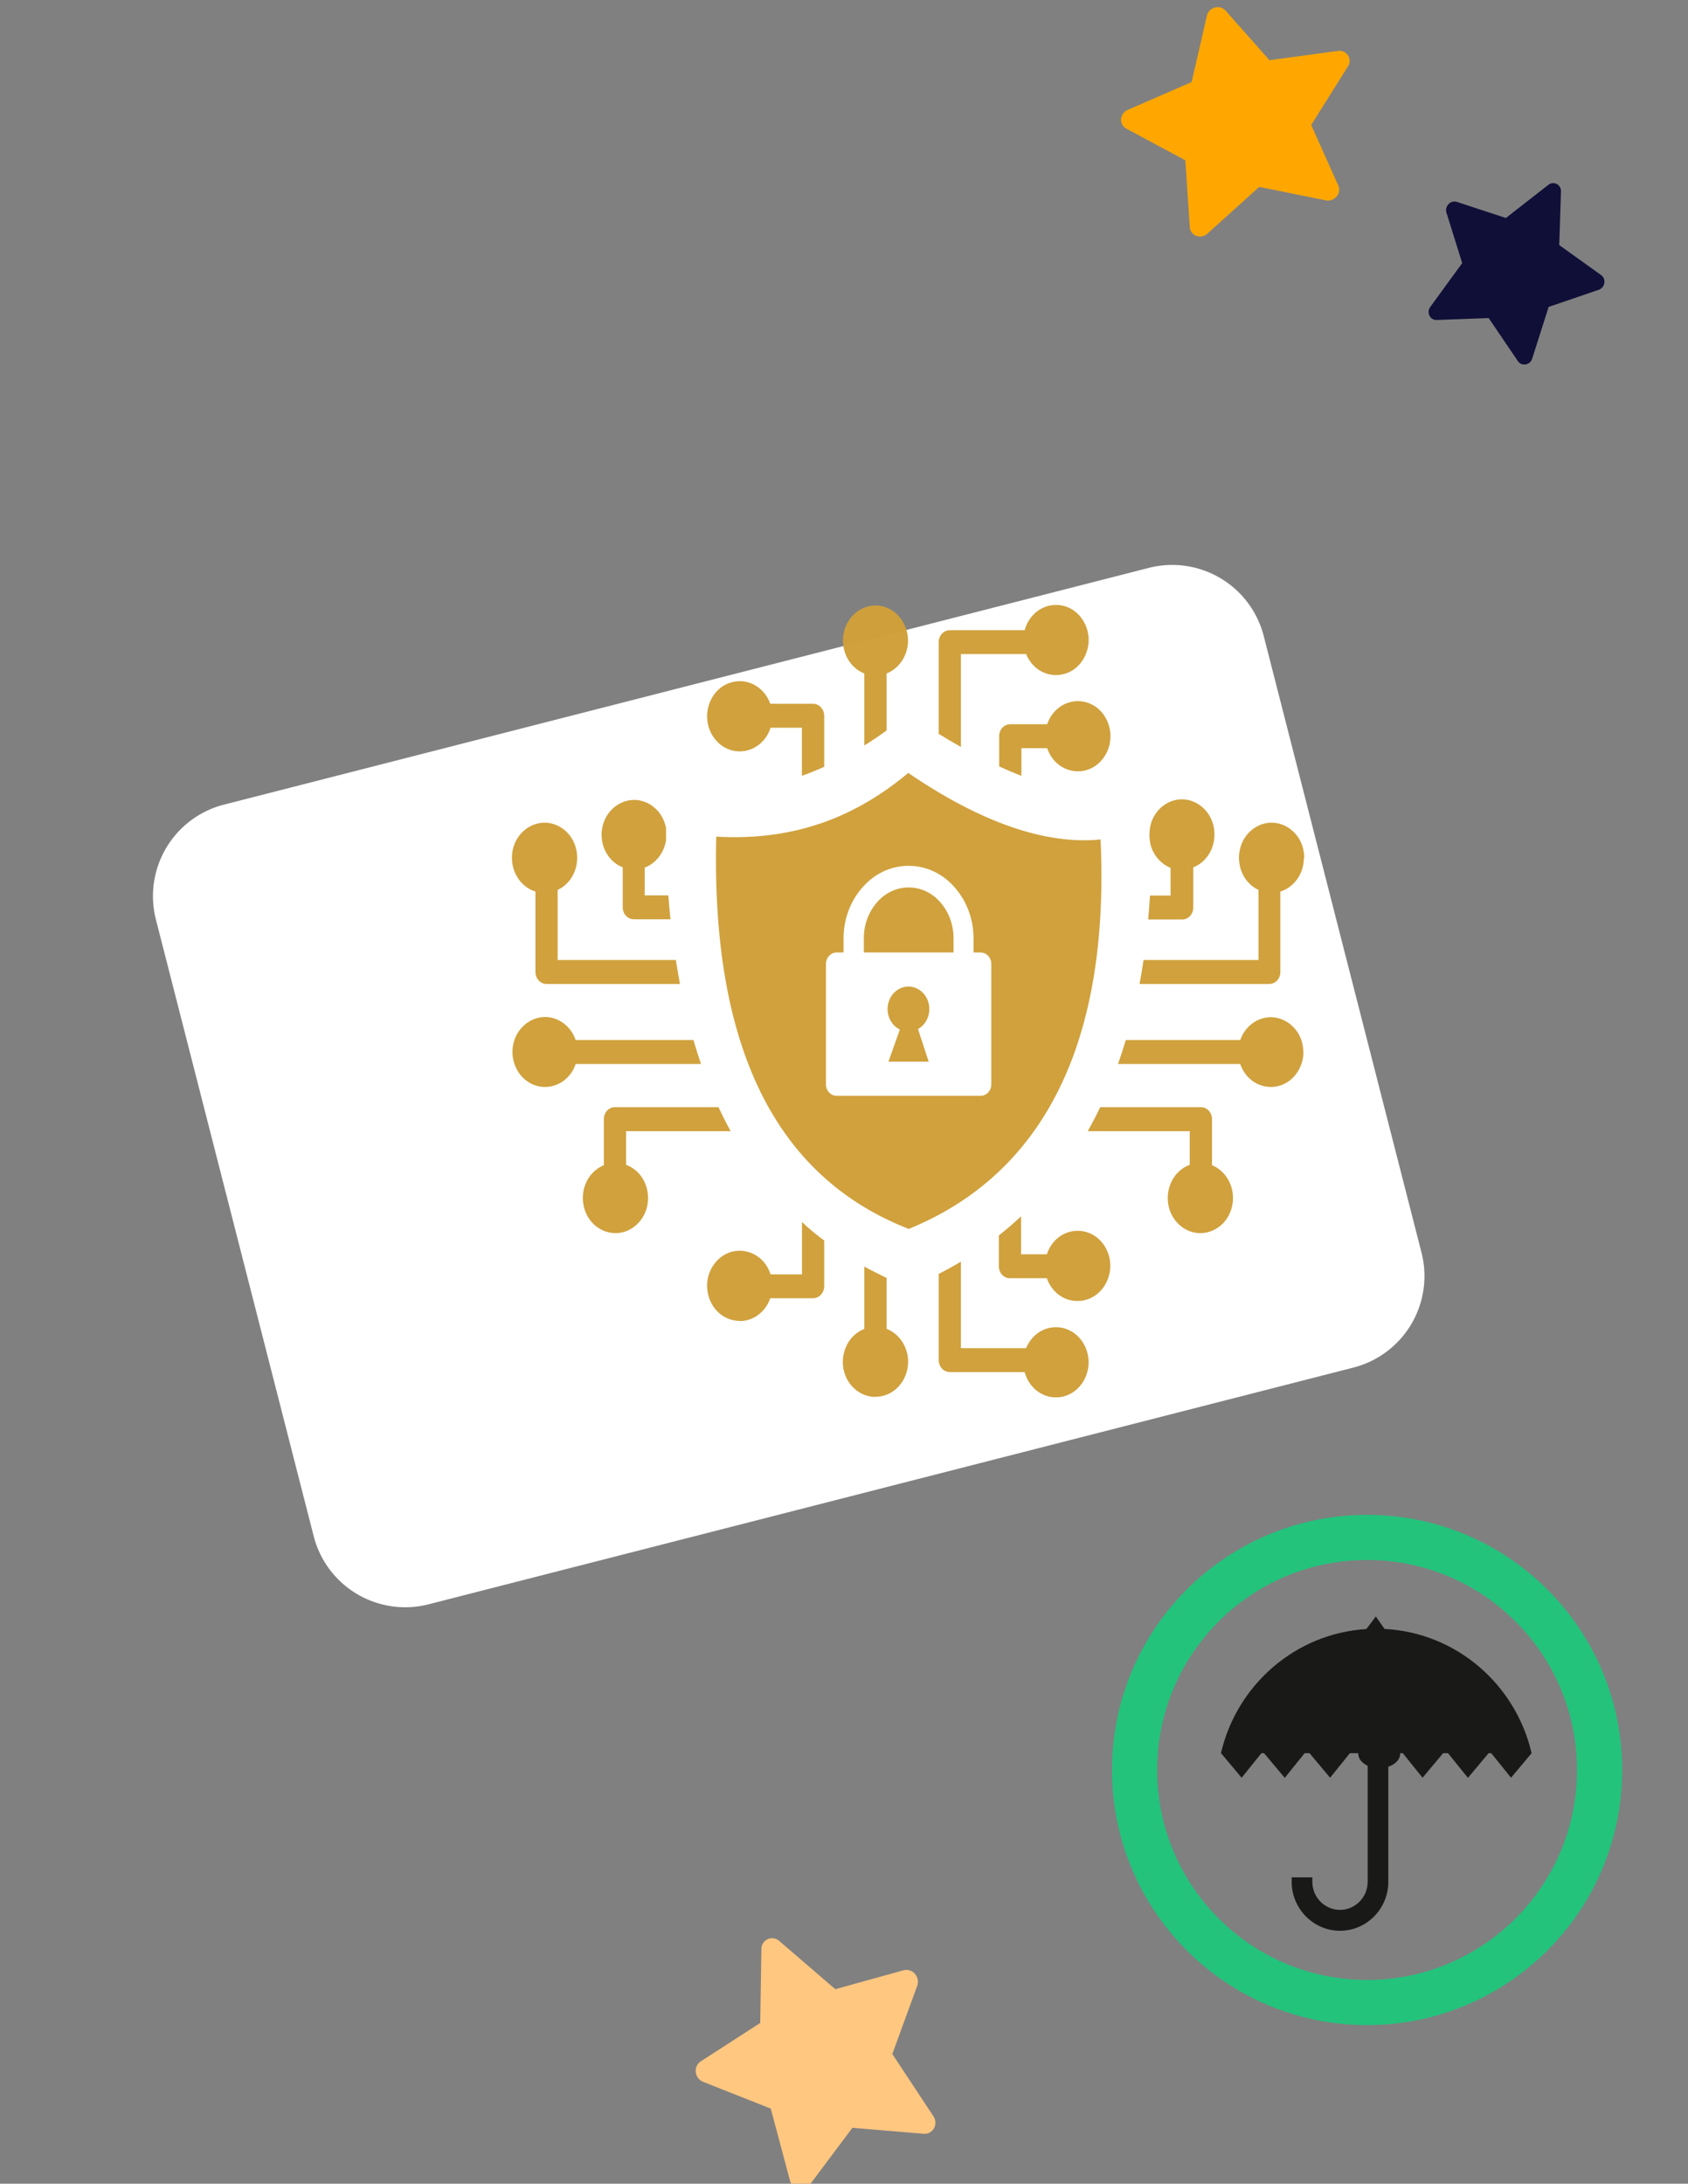 <?xml version="1.0" encoding="utf-8"?>
<svg viewBox="0.112 -0.188 56.083 72.54" xmlns="http://www.w3.org/2000/svg">
  <rect x="0.112" y="-0.188" width="56.083" height="72.54" fill="#808080" stroke="none"/>
  <defs>
    <style>.a{fill:#8080d6;}.b{fill:#fff;}.c{fill:#ffc780;}.d{fill:#ffa700;}.e{fill:none;stroke:#23c37c;stroke-miterlimit:10;stroke-width:1.5px;}.f{fill:#23c37c;}.g{clip-path:url(#a);}</style>
  </defs>
  <path class="b" d="M6.916,22.125H38.624a3.138,3.138,0,0,1,3.138,3.138V46.401A3.138,3.138,0,0,1,38.624,49.539H6.916A3.138,3.138,0,0,1,3.778,46.401V25.263a3.138,3.138,0,0,1,3.138-3.138Z" transform="matrix(0.969, -0.248, 0.248, 0.969, -4.634, 6.816)"/>
  <path class="c" d="M26.968,65.33a.37.37,0,0,0-.375-.118l-2.269.629-1.86-1.6a.356.356,0,0,0-.596.268l-.039,2.453L19.85,68.24a.37.37,0,0,0-.161.359.398.398,0,0,0,.245.321l2.245.887.638,2.391a.394.394,0,0,0,.286.283.349.349,0,0,0,.362-.131l1.427-1.905,2.372.199a.354.354,0,0,0,.174-.03.375.375,0,0,0,.175-.499.404.404,0,0,0-.043-.074l-1.352-2.047.828-2.268A.398.398,0,0,0,26.968,65.33Z" transform="matrix(1, 0, 0, 1, 3.541, 0.049)"/>
  <path class="a" d="M49.874,9.168a.269.269,0,0,0-.105-.266l-1.392-.997.056-1.783a.259.259,0,0,0-.424-.215L46.603,7.005l-1.627-.535a.269.269,0,0,0-.277.073.289.289,0,0,0-.07.285l.523,1.675L44.093,9.956a.286.286,0,0,0-.029.291.254.254,0,0,0,.239.145l1.729-.063.971,1.432a.257.257,0,0,0,.096.085.272.272,0,0,0,.362-.129.294.294,0,0,0,.022-.059l.541-1.7,1.661-.567A.289.289,0,0,0,49.874,9.168Z" transform="matrix(1, 0, 0, 1, 3.541, 0.049)" style="fill: rgb(15, 15, 56);"/>
  <path class="d" d="M40.979,6.291a.346.346,0,0,0,.056-.364l-.9-2.012,1.22-1.946a.334.334,0,0,0-.331-.514l-2.276.308L37.287.113A.347.347,0,0,0,36.932.014a.373.373,0,0,0-.263.272l-.506,2.202-2.123.926a.368.368,0,0,0-.222.304.327.327,0,0,0,.172.317l1.963,1.053.149,2.223a.331.331,0,0,0,.052.157.351.351,0,0,0,.486.092.379.379,0,0,0,.063-.051l1.705-1.538,2.215.448A.373.373,0,0,0,40.979,6.291Z" transform="matrix(1, 0, 0, 1, 3.541, 0.049)"/>
  <circle class="e" cx="45.533" cy="58.608" r="7.725" style="fill-rule: evenodd; paint-order: fill; fill-opacity: 0.62;" transform="matrix(1, 0, 0, 1, 0, 3.552713678800501e-15)"/>
  <path class="cls-1" d="M 30.281 25.483 C 32.669 27.111 34.827 27.882 36.678 27.698 C 37 34.734 34.585 38.889 30.305 40.635 C 26.172 39.022 23.727 35.036 23.909 27.604 C 26.082 27.726 28.215 27.222 30.281 25.494 L 30.281 25.483 Z M 33.309 24.263 L 33.309 25.271 C 33.558 25.386 33.804 25.49 34.048 25.586 L 34.048 24.665 L 34.904 24.665 C 35.189 25.509 36.216 25.705 36.752 25.018 C 37.288 24.331 36.933 23.277 36.113 23.12 C 35.593 23.021 35.083 23.337 34.904 23.87 L 33.677 23.87 C 33.473 23.869 33.308 24.048 33.309 24.267 L 33.309 24.263 Z M 17.121 28.308 C 17.121 27.411 18.023 26.85 18.746 27.297 C 19.468 27.745 19.469 28.866 18.748 29.316 C 18.712 29.337 18.676 29.357 18.639 29.375 L 18.639 31.702 L 22.567 31.702 C 22.609 31.972 22.655 32.238 22.703 32.498 L 18.271 32.498 C 18.072 32.499 17.908 32.328 17.902 32.112 L 17.902 29.428 C 17.439 29.284 17.121 28.827 17.121 28.308 Z M 20.1 27.534 C 20.109 26.64 21.017 26.092 21.732 26.548 C 21.995 26.715 22.181 26.995 22.241 27.318 C 22.241 27.454 22.241 27.59 22.241 27.726 C 22.174 28.144 21.904 28.49 21.532 28.633 L 21.532 29.555 L 22.318 29.555 C 22.337 29.824 22.36 30.088 22.387 30.349 L 21.17 30.349 C 20.967 30.349 20.802 30.172 20.802 29.953 L 20.802 28.624 C 20.378 28.457 20.096 28.021 20.1 27.534 Z M 17.138 34.76 C 17.141 33.863 18.045 33.304 18.766 33.755 C 18.985 33.892 19.152 34.106 19.239 34.361 L 23.151 34.361 C 23.231 34.633 23.315 34.898 23.403 35.156 L 19.239 35.156 C 18.951 35.997 17.924 36.189 17.389 35.5 C 17.229 35.292 17.139 35.03 17.138 34.76 Z M 19.476 39.606 C 19.476 39.123 19.754 38.69 20.175 38.518 L 20.175 36.986 C 20.175 36.766 20.342 36.588 20.547 36.59 L 23.984 36.59 C 24.11 36.865 24.246 37.129 24.387 37.387 L 20.914 37.387 L 20.914 38.506 C 21.702 38.798 21.9 39.899 21.27 40.488 C 20.641 41.076 19.655 40.711 19.497 39.829 C 19.482 39.756 19.476 39.681 19.476 39.606 Z M 35.193 46.231 C 36.028 46.232 36.55 45.263 36.135 44.485 C 35.72 43.707 34.677 43.705 34.259 44.48 C 34.238 44.518 34.221 44.556 34.204 44.596 L 32.038 44.596 L 32.038 41.722 C 31.799 41.865 31.553 42.001 31.301 42.129 L 31.301 44.994 C 31.301 45.213 31.466 45.39 31.669 45.39 L 34.155 45.39 C 34.289 45.888 34.712 46.231 35.193 46.231 Z M 35.915 43.028 C 36.748 43.028 37.271 42.058 36.856 41.281 C 36.44 40.504 35.396 40.502 34.979 41.278 C 34.944 41.342 34.916 41.409 34.893 41.478 L 34.037 41.478 L 34.037 40.215 C 33.799 40.439 33.553 40.65 33.298 40.852 L 33.298 41.876 C 33.298 42.096 33.462 42.274 33.666 42.272 L 34.893 42.272 C 35.05 42.729 35.454 43.031 35.906 43.028 L 35.915 43.028 Z M 29.198 46.21 C 30.03 46.213 30.553 45.245 30.139 44.469 C 30.012 44.23 29.81 44.047 29.568 43.953 L 29.568 42.263 C 29.326 42.145 29.069 42.017 28.829 41.885 L 28.829 43.957 C 28.047 44.262 27.863 45.364 28.5 45.941 C 28.696 46.118 28.942 46.215 29.198 46.215 L 29.198 46.21 Z M 24.702 43.697 C 25.15 43.691 25.547 43.389 25.704 42.937 L 27.128 42.937 C 27.331 42.935 27.495 42.758 27.496 42.539 L 27.496 41.022 C 27.241 40.831 26.994 40.635 26.757 40.404 L 26.757 42.145 L 25.714 42.145 C 25.442 41.297 24.418 41.084 23.872 41.761 C 23.325 42.439 23.664 43.499 24.484 43.669 C 24.552 43.684 24.622 43.691 24.69 43.691 L 24.702 43.697 Z M 43.444 28.308 C 43.445 27.411 42.542 26.85 41.82 27.297 C 41.097 27.745 41.096 28.866 41.817 29.316 C 41.853 29.337 41.888 29.357 41.925 29.375 L 41.925 31.702 L 38.106 31.702 C 38.066 31.972 38.022 32.238 37.973 32.498 L 42.294 32.498 C 42.489 32.493 42.647 32.324 42.651 32.112 L 42.651 29.428 C 43.114 29.284 43.434 28.827 43.433 28.308 L 43.444 28.308 Z M 40.461 27.534 C 40.465 26.64 39.566 26.075 38.843 26.52 C 38.617 26.657 38.447 26.878 38.36 27.141 C 38.282 27.404 38.282 27.687 38.36 27.949 C 38.471 28.268 38.705 28.521 39.003 28.64 L 39.003 29.561 L 38.32 29.561 C 38.302 29.831 38.283 30.095 38.26 30.356 L 39.39 30.356 C 39.593 30.356 39.758 30.178 39.758 29.96 L 39.758 28.624 C 40.182 28.457 40.464 28.021 40.461 27.534 Z M 43.415 34.76 C 43.409 33.863 42.502 33.31 41.784 33.765 C 41.569 33.9 41.405 34.11 41.318 34.361 L 37.517 34.361 C 37.435 34.633 37.349 34.898 37.258 35.156 L 41.318 35.156 C 41.605 35.997 42.632 36.189 43.166 35.5 C 43.328 35.292 43.416 35.03 43.419 34.76 L 43.415 34.76 Z M 41.077 39.606 C 41.078 39.123 40.8 38.69 40.38 38.518 L 40.38 36.986 C 40.38 36.767 40.213 36.589 40.008 36.59 L 36.667 36.59 C 36.536 36.865 36.397 37.129 36.253 37.387 L 39.64 37.387 L 39.64 38.506 C 38.852 38.798 38.654 39.899 39.284 40.488 C 39.914 41.076 40.9 40.711 41.057 39.829 C 41.071 39.756 41.078 39.681 41.077 39.606 Z M 35.193 19.907 C 36.028 19.904 36.552 20.873 36.136 21.652 C 35.721 22.429 34.679 22.433 34.26 21.657 C 34.239 21.619 34.221 21.58 34.204 21.539 L 32.038 21.539 L 32.038 24.624 C 31.795 24.486 31.549 24.343 31.301 24.191 L 31.301 21.143 C 31.299 20.924 31.466 20.746 31.669 20.747 L 34.155 20.747 C 34.289 20.25 34.712 19.907 35.193 19.907 Z M 29.198 19.925 C 30.032 19.928 30.551 20.9 30.132 21.676 C 30.005 21.91 29.805 22.091 29.568 22.184 L 29.568 24.078 C 29.322 24.258 29.075 24.424 28.829 24.575 L 28.829 22.184 C 28.047 21.875 27.869 20.77 28.509 20.196 C 28.702 20.022 28.947 19.927 29.198 19.925 Z M 24.69 22.439 C 25.141 22.439 25.543 22.738 25.704 23.19 L 27.128 23.19 C 27.332 23.193 27.496 23.372 27.496 23.591 L 27.496 25.285 C 27.249 25.395 27.004 25.494 26.755 25.582 L 26.755 23.986 L 25.714 23.986 C 25.442 24.834 24.418 25.047 23.872 24.37 C 23.325 23.692 23.664 22.632 24.484 22.461 C 24.552 22.447 24.622 22.439 24.69 22.439 Z M 27.902 31.452 L 28.139 31.452 L 28.139 30.98 C 28.139 30.349 28.364 29.743 28.77 29.287 C 29.597 28.335 31.001 28.335 31.828 29.287 C 32.233 29.743 32.458 30.349 32.457 30.98 L 32.457 31.452 L 32.695 31.452 C 32.889 31.453 33.047 31.622 33.048 31.832 L 33.048 35.835 C 33.047 36.044 32.889 36.212 32.695 36.212 L 27.907 36.212 C 27.712 36.212 27.555 36.044 27.554 35.835 L 27.554 31.832 C 27.555 31.622 27.712 31.453 27.907 31.452 L 27.902 31.452 Z M 30.01 34.009 L 29.63 35.079 L 30.967 35.079 L 30.612 33.995 C 31.086 33.733 31.12 33.016 30.671 32.704 C 30.223 32.392 29.629 32.72 29.602 33.293 C 29.588 33.598 29.748 33.882 30.005 34.009 L 30.01 34.009 Z M 28.813 31.452 L 31.793 31.452 L 31.793 30.98 C 31.795 30.534 31.636 30.105 31.352 29.782 C 30.785 29.128 29.82 29.128 29.253 29.782 C 28.968 30.105 28.811 30.534 28.813 30.98 L 28.813 31.452 Z" style="fill-rule: evenodd; fill: rgb(207, 159, 57); fill-opacity: 0.98; paint-order: fill;" transform="matrix(1, 0, 0, 1, 0, 3.552713678800501e-15)"/>
  <g transform="matrix(0.084, 0, 0, 0.085, 40.677, 53.508)" style="">
    <path class="st0" d="M64.7,4.88c28.42,1.45,51.88,21.7,58.18,48.56h-0.01l-8.13,9.59l-7.82-9.59h-1.06l-8.17,9.64l-7.86-9.64h-1.95 l-8.13,9.59l-7.82-9.59h-1.03c0,0.05,0,0.1,0,0.15c0,2.26-1.92,4.22-4.7,5.14v45c0,5.26-2.15,10.04-5.61,13.5 c-3.46,3.46-8.24,5.61-13.5,5.61h0c-5.24,0-10.01-2.15-13.48-5.61l-0.01-0.01l-0.01-0.01c-3.46-3.47-5.61-8.24-5.61-13.48v-1.77 h8.18v1.77c0,3.01,1.23,5.75,3.2,7.72l0.02,0.02c1.97,1.97,4.71,3.2,7.72,3.2h0c3,0,5.73-1.23,7.72-3.22 c1.98-1.98,3.22-4.72,3.22-7.72V58.35c-2.25-1.02-3.74-2.77-3.74-4.76c0-0.05,0-0.1,0-0.15H51l-7.82,9.59l-8.13-9.59H33.1 l-7.86,9.64l-8.17-9.64H16l-7.82,9.59l-8.13-9.59H0C6.25,26.79,29.39,6.64,57.52,4.92L61.27,0L64.7,4.88L64.7,4.88z" style="clip-rule: evenodd; fill-rule: evenodd; fill: rgb(25, 26, 24);"/>
  </g>
</svg>